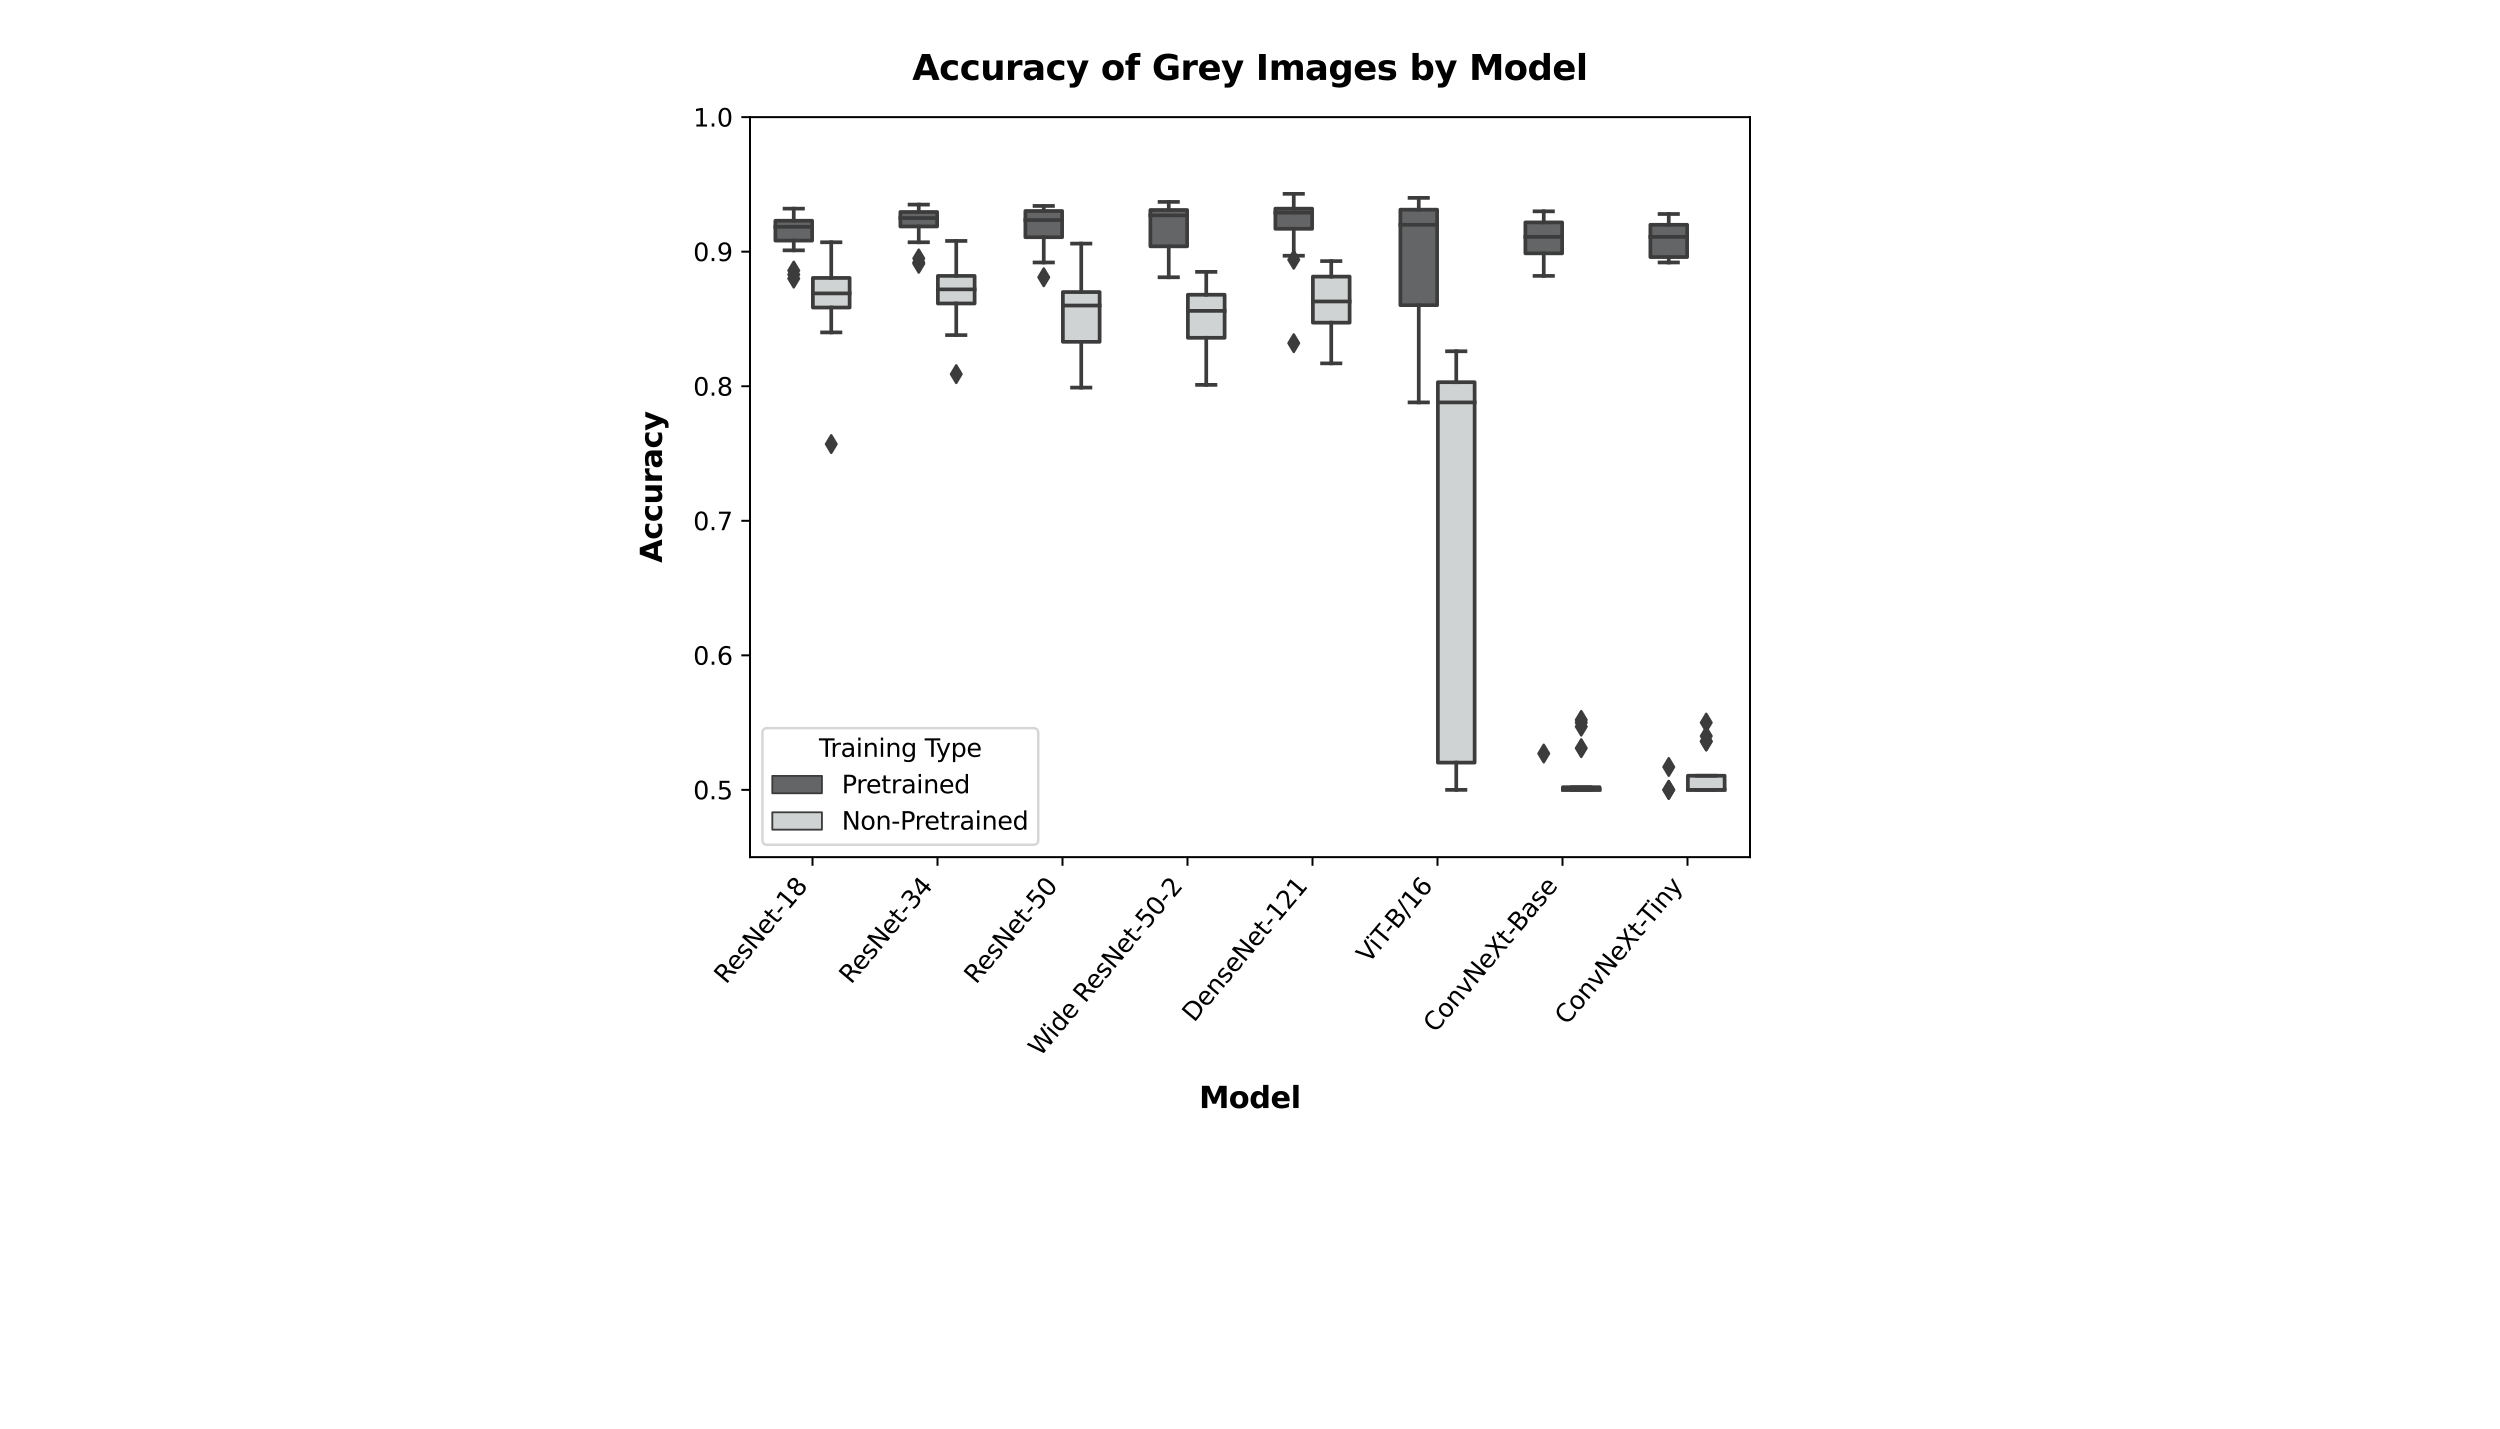 <?xml version="1.0" encoding="utf-8" standalone="no"?>
<!DOCTYPE svg PUBLIC "-//W3C//DTD SVG 1.1//EN"
  "http://www.w3.org/Graphics/SVG/1.1/DTD/svg11.dtd">
<svg xmlns:xlink="http://www.w3.org/1999/xlink" width="1008pt" height="576pt" viewBox="0 0 1008 576" xmlns="http://www.w3.org/2000/svg" version="1.1">
 <defs>
  <style type="text/css">*{stroke-linejoin: round; stroke-linecap: butt}</style>
 </defs>
 <g id="figure_1">
  <g id="patch_1">
   <path d="M 0 576 
L 1008 576 
L 1008 0 
L 0 0 
z
" style="fill: #ffffff"/>
  </g>
  <g id="axes_1">
   <g id="patch_2">
    <path d="M 302.4 345.6 
L 705.6 345.6 
L 705.6 47.232 
L 302.4 47.232 
z
" style="fill: #ffffff"/>
   </g>
   <g id="patch_3">
    <path d="M 312.631 97.005 
L 327.449 97.005 
L 327.449 89.004 
L 312.631 89.004 
L 312.631 97.005 
z
" clip-path="url(#p7b6e460c0f)" style="fill: #636566; stroke: #3c3c3c; stroke-width: 1.5; stroke-linejoin: miter"/>
   </g>
   <g id="patch_4">
    <path d="M 327.751 123.994 
L 342.569 123.994 
L 342.569 112.059 
L 327.751 112.059 
L 327.751 123.994 
z
" clip-path="url(#p7b6e460c0f)" style="fill: #d0d3d3; stroke: #3c3c3c; stroke-width: 1.5; stroke-linejoin: miter"/>
   </g>
   <g id="patch_5">
    <path d="M 363.031 91.309 
L 377.849 91.309 
L 377.849 85.477 
L 363.031 85.477 
L 363.031 91.309 
z
" clip-path="url(#p7b6e460c0f)" style="fill: #636566; stroke: #3c3c3c; stroke-width: 1.5; stroke-linejoin: miter"/>
   </g>
   <g id="patch_6">
    <path d="M 378.151 122.366 
L 392.969 122.366 
L 392.969 111.245 
L 378.151 111.245 
L 378.151 122.366 
z
" clip-path="url(#p7b6e460c0f)" style="fill: #d0d3d3; stroke: #3c3c3c; stroke-width: 1.5; stroke-linejoin: miter"/>
   </g>
   <g id="patch_7">
    <path d="M 413.431 95.649 
L 428.249 95.649 
L 428.249 85.07 
L 413.431 85.07 
L 413.431 95.649 
z
" clip-path="url(#p7b6e460c0f)" style="fill: #636566; stroke: #3c3c3c; stroke-width: 1.5; stroke-linejoin: miter"/>
   </g>
   <g id="patch_8">
    <path d="M 428.551 137.827 
L 443.369 137.827 
L 443.369 117.755 
L 428.551 117.755 
L 428.551 137.827 
z
" clip-path="url(#p7b6e460c0f)" style="fill: #d0d3d3; stroke: #3c3c3c; stroke-width: 1.5; stroke-linejoin: miter"/>
   </g>
   <g id="patch_9">
    <path d="M 463.831 99.311 
L 478.649 99.311 
L 478.649 84.664 
L 463.831 84.664 
L 463.831 99.311 
z
" clip-path="url(#p7b6e460c0f)" style="fill: #636566; stroke: #3c3c3c; stroke-width: 1.5; stroke-linejoin: miter"/>
   </g>
   <g id="patch_10">
    <path d="M 478.951 136.2 
L 493.769 136.2 
L 493.769 118.84 
L 478.951 118.84 
L 478.951 136.2 
z
" clip-path="url(#p7b6e460c0f)" style="fill: #d0d3d3; stroke: #3c3c3c; stroke-width: 1.5; stroke-linejoin: miter"/>
   </g>
   <g id="patch_11">
    <path d="M 514.231 92.258 
L 529.049 92.258 
L 529.049 84.121 
L 514.231 84.121 
L 514.231 92.258 
z
" clip-path="url(#p7b6e460c0f)" style="fill: #636566; stroke: #3c3c3c; stroke-width: 1.5; stroke-linejoin: miter"/>
   </g>
   <g id="patch_12">
    <path d="M 529.351 130.097 
L 544.169 130.097 
L 544.169 111.517 
L 529.351 111.517 
L 529.351 130.097 
z
" clip-path="url(#p7b6e460c0f)" style="fill: #d0d3d3; stroke: #3c3c3c; stroke-width: 1.5; stroke-linejoin: miter"/>
   </g>
   <g id="patch_13">
    <path d="M 564.631 123.045 
L 579.449 123.045 
L 579.449 84.528 
L 564.631 84.528 
L 564.631 123.045 
z
" clip-path="url(#p7b6e460c0f)" style="fill: #636566; stroke: #3c3c3c; stroke-width: 1.5; stroke-linejoin: miter"/>
   </g>
   <g id="patch_14">
    <path d="M 579.751 307.49 
L 594.569 307.49 
L 594.569 154.102 
L 579.751 154.102 
L 579.751 307.49 
z
" clip-path="url(#p7b6e460c0f)" style="fill: #d0d3d3; stroke: #3c3c3c; stroke-width: 1.5; stroke-linejoin: miter"/>
   </g>
   <g id="patch_15">
    <path d="M 615.031 102.159 
L 629.849 102.159 
L 629.849 89.682 
L 615.031 89.682 
L 615.031 102.159 
z
" clip-path="url(#p7b6e460c0f)" style="fill: #636566; stroke: #3c3c3c; stroke-width: 1.5; stroke-linejoin: miter"/>
   </g>
   <g id="patch_16">
    <path d="M 630.151 318.476 
L 644.969 318.476 
L 644.969 317.391 
L 630.151 317.391 
L 630.151 318.476 
z
" clip-path="url(#p7b6e460c0f)" style="fill: #d0d3d3; stroke: #3c3c3c; stroke-width: 1.5; stroke-linejoin: miter"/>
   </g>
   <g id="patch_17">
    <path d="M 665.431 103.651 
L 680.249 103.651 
L 680.249 90.631 
L 665.431 90.631 
L 665.431 103.651 
z
" clip-path="url(#p7b6e460c0f)" style="fill: #636566; stroke: #3c3c3c; stroke-width: 1.5; stroke-linejoin: miter"/>
   </g>
   <g id="patch_18">
    <path d="M 680.551 318.476 
L 695.369 318.476 
L 695.369 312.78 
L 680.551 312.78 
L 680.551 318.476 
z
" clip-path="url(#p7b6e460c0f)" style="fill: #d0d3d3; stroke: #3c3c3c; stroke-width: 1.5; stroke-linejoin: miter"/>
   </g>
   <g id="patch_19">
    <path d="M 327.6 589.719 
L 327.6 589.719 
L 327.6 589.719 
L 327.6 589.719 
z
" clip-path="url(#p7b6e460c0f)" style="fill: #636566; stroke: #3c3c3c; stroke-width: 0.75; stroke-linejoin: miter"/>
   </g>
   <g id="patch_20">
    <path d="M 327.6 589.719 
L 327.6 589.719 
L 327.6 589.719 
L 327.6 589.719 
z
" clip-path="url(#p7b6e460c0f)" style="fill: #d0d3d3; stroke: #3c3c3c; stroke-width: 0.75; stroke-linejoin: miter"/>
   </g>
   <g id="matplotlib.axis_1">
    <g id="xtick_1">
     <g id="line2d_1">
      <defs>
       <path id="m4f76be5188" d="M 0 0 
L 0 3.5 
" style="stroke: #000000; stroke-width: 0.8"/>
      </defs>
      <g>
       <use xlink:href="#m4f76be5188" x="327.6" y="345.6" style="stroke: #000000; stroke-width: 0.8"/>
      </g>
     </g>
     <g id="text_1">
      <!-- ResNet-18 -->
      <g transform="translate(292.744 397.126)rotate(-50)scale(0.1 -0.1)">
       <defs>
        <path id="DejaVuSans-52" d="M 2841 2188 
Q 3044 2119 3236 1894 
Q 3428 1669 3622 1275 
L 4263 0 
L 3584 0 
L 2988 1197 
Q 2756 1666 2539 1819 
Q 2322 1972 1947 1972 
L 1259 1972 
L 1259 0 
L 628 0 
L 628 4666 
L 2053 4666 
Q 2853 4666 3247 4331 
Q 3641 3997 3641 3322 
Q 3641 2881 3436 2590 
Q 3231 2300 2841 2188 
z
M 1259 4147 
L 1259 2491 
L 2053 2491 
Q 2509 2491 2742 2702 
Q 2975 2913 2975 3322 
Q 2975 3731 2742 3939 
Q 2509 4147 2053 4147 
L 1259 4147 
z
" transform="scale(0.016)"/>
        <path id="DejaVuSans-65" d="M 3597 1894 
L 3597 1613 
L 953 1613 
Q 991 1019 1311 708 
Q 1631 397 2203 397 
Q 2534 397 2845 478 
Q 3156 559 3463 722 
L 3463 178 
Q 3153 47 2828 -22 
Q 2503 -91 2169 -91 
Q 1331 -91 842 396 
Q 353 884 353 1716 
Q 353 2575 817 3079 
Q 1281 3584 2069 3584 
Q 2775 3584 3186 3129 
Q 3597 2675 3597 1894 
z
M 3022 2063 
Q 3016 2534 2758 2815 
Q 2500 3097 2075 3097 
Q 1594 3097 1305 2825 
Q 1016 2553 972 2059 
L 3022 2063 
z
" transform="scale(0.016)"/>
        <path id="DejaVuSans-73" d="M 2834 3397 
L 2834 2853 
Q 2591 2978 2328 3040 
Q 2066 3103 1784 3103 
Q 1356 3103 1142 2972 
Q 928 2841 928 2578 
Q 928 2378 1081 2264 
Q 1234 2150 1697 2047 
L 1894 2003 
Q 2506 1872 2764 1633 
Q 3022 1394 3022 966 
Q 3022 478 2636 193 
Q 2250 -91 1575 -91 
Q 1294 -91 989 -36 
Q 684 19 347 128 
L 347 722 
Q 666 556 975 473 
Q 1284 391 1588 391 
Q 1994 391 2212 530 
Q 2431 669 2431 922 
Q 2431 1156 2273 1281 
Q 2116 1406 1581 1522 
L 1381 1569 
Q 847 1681 609 1914 
Q 372 2147 372 2553 
Q 372 3047 722 3315 
Q 1072 3584 1716 3584 
Q 2034 3584 2315 3537 
Q 2597 3491 2834 3397 
z
" transform="scale(0.016)"/>
        <path id="DejaVuSans-4e" d="M 628 4666 
L 1478 4666 
L 3547 763 
L 3547 4666 
L 4159 4666 
L 4159 0 
L 3309 0 
L 1241 3903 
L 1241 0 
L 628 0 
L 628 4666 
z
" transform="scale(0.016)"/>
        <path id="DejaVuSans-74" d="M 1172 4494 
L 1172 3500 
L 2356 3500 
L 2356 3053 
L 1172 3053 
L 1172 1153 
Q 1172 725 1289 603 
Q 1406 481 1766 481 
L 2356 481 
L 2356 0 
L 1766 0 
Q 1100 0 847 248 
Q 594 497 594 1153 
L 594 3053 
L 172 3053 
L 172 3500 
L 594 3500 
L 594 4494 
L 1172 4494 
z
" transform="scale(0.016)"/>
        <path id="DejaVuSans-2d" d="M 313 2009 
L 1997 2009 
L 1997 1497 
L 313 1497 
L 313 2009 
z
" transform="scale(0.016)"/>
        <path id="DejaVuSans-31" d="M 794 531 
L 1825 531 
L 1825 4091 
L 703 3866 
L 703 4441 
L 1819 4666 
L 2450 4666 
L 2450 531 
L 3481 531 
L 3481 0 
L 794 0 
L 794 531 
z
" transform="scale(0.016)"/>
        <path id="DejaVuSans-38" d="M 2034 2216 
Q 1584 2216 1326 1975 
Q 1069 1734 1069 1313 
Q 1069 891 1326 650 
Q 1584 409 2034 409 
Q 2484 409 2743 651 
Q 3003 894 3003 1313 
Q 3003 1734 2745 1975 
Q 2488 2216 2034 2216 
z
M 1403 2484 
Q 997 2584 770 2862 
Q 544 3141 544 3541 
Q 544 4100 942 4425 
Q 1341 4750 2034 4750 
Q 2731 4750 3128 4425 
Q 3525 4100 3525 3541 
Q 3525 3141 3298 2862 
Q 3072 2584 2669 2484 
Q 3125 2378 3379 2068 
Q 3634 1759 3634 1313 
Q 3634 634 3220 271 
Q 2806 -91 2034 -91 
Q 1263 -91 848 271 
Q 434 634 434 1313 
Q 434 1759 690 2068 
Q 947 2378 1403 2484 
z
M 1172 3481 
Q 1172 3119 1398 2916 
Q 1625 2713 2034 2713 
Q 2441 2713 2670 2916 
Q 2900 3119 2900 3481 
Q 2900 3844 2670 4047 
Q 2441 4250 2034 4250 
Q 1625 4250 1398 4047 
Q 1172 3844 1172 3481 
z
" transform="scale(0.016)"/>
       </defs>
       <use xlink:href="#DejaVuSans-52"/>
       <use xlink:href="#DejaVuSans-65" x="64.982"/>
       <use xlink:href="#DejaVuSans-73" x="126.506"/>
       <use xlink:href="#DejaVuSans-4e" x="178.605"/>
       <use xlink:href="#DejaVuSans-65" x="253.41"/>
       <use xlink:href="#DejaVuSans-74" x="314.934"/>
       <use xlink:href="#DejaVuSans-2d" x="354.143"/>
       <use xlink:href="#DejaVuSans-31" x="390.227"/>
       <use xlink:href="#DejaVuSans-38" x="453.85"/>
      </g>
     </g>
    </g>
    <g id="xtick_2">
     <g id="line2d_2">
      <g>
       <use xlink:href="#m4f76be5188" x="378" y="345.6" style="stroke: #000000; stroke-width: 0.8"/>
      </g>
     </g>
     <g id="text_2">
      <!-- ResNet-34 -->
      <g transform="translate(343.144 397.126)rotate(-50)scale(0.1 -0.1)">
       <defs>
        <path id="DejaVuSans-33" d="M 2597 2516 
Q 3050 2419 3304 2112 
Q 3559 1806 3559 1356 
Q 3559 666 3084 287 
Q 2609 -91 1734 -91 
Q 1441 -91 1130 -33 
Q 819 25 488 141 
L 488 750 
Q 750 597 1062 519 
Q 1375 441 1716 441 
Q 2309 441 2620 675 
Q 2931 909 2931 1356 
Q 2931 1769 2642 2001 
Q 2353 2234 1838 2234 
L 1294 2234 
L 1294 2753 
L 1863 2753 
Q 2328 2753 2575 2939 
Q 2822 3125 2822 3475 
Q 2822 3834 2567 4026 
Q 2313 4219 1838 4219 
Q 1578 4219 1281 4162 
Q 984 4106 628 3988 
L 628 4550 
Q 988 4650 1302 4700 
Q 1616 4750 1894 4750 
Q 2613 4750 3031 4423 
Q 3450 4097 3450 3541 
Q 3450 3153 3228 2886 
Q 3006 2619 2597 2516 
z
" transform="scale(0.016)"/>
        <path id="DejaVuSans-34" d="M 2419 4116 
L 825 1625 
L 2419 1625 
L 2419 4116 
z
M 2253 4666 
L 3047 4666 
L 3047 1625 
L 3713 1625 
L 3713 1100 
L 3047 1100 
L 3047 0 
L 2419 0 
L 2419 1100 
L 313 1100 
L 313 1709 
L 2253 4666 
z
" transform="scale(0.016)"/>
       </defs>
       <use xlink:href="#DejaVuSans-52"/>
       <use xlink:href="#DejaVuSans-65" x="64.982"/>
       <use xlink:href="#DejaVuSans-73" x="126.506"/>
       <use xlink:href="#DejaVuSans-4e" x="178.605"/>
       <use xlink:href="#DejaVuSans-65" x="253.41"/>
       <use xlink:href="#DejaVuSans-74" x="314.934"/>
       <use xlink:href="#DejaVuSans-2d" x="354.143"/>
       <use xlink:href="#DejaVuSans-33" x="390.227"/>
       <use xlink:href="#DejaVuSans-34" x="453.85"/>
      </g>
     </g>
    </g>
    <g id="xtick_3">
     <g id="line2d_3">
      <g>
       <use xlink:href="#m4f76be5188" x="428.4" y="345.6" style="stroke: #000000; stroke-width: 0.8"/>
      </g>
     </g>
     <g id="text_3">
      <!-- ResNet-50 -->
      <g transform="translate(393.544 397.126)rotate(-50)scale(0.1 -0.1)">
       <defs>
        <path id="DejaVuSans-35" d="M 691 4666 
L 3169 4666 
L 3169 4134 
L 1269 4134 
L 1269 2991 
Q 1406 3038 1543 3061 
Q 1681 3084 1819 3084 
Q 2600 3084 3056 2656 
Q 3513 2228 3513 1497 
Q 3513 744 3044 326 
Q 2575 -91 1722 -91 
Q 1428 -91 1123 -41 
Q 819 9 494 109 
L 494 744 
Q 775 591 1075 516 
Q 1375 441 1709 441 
Q 2250 441 2565 725 
Q 2881 1009 2881 1497 
Q 2881 1984 2565 2268 
Q 2250 2553 1709 2553 
Q 1456 2553 1204 2497 
Q 953 2441 691 2322 
L 691 4666 
z
" transform="scale(0.016)"/>
        <path id="DejaVuSans-30" d="M 2034 4250 
Q 1547 4250 1301 3770 
Q 1056 3291 1056 2328 
Q 1056 1369 1301 889 
Q 1547 409 2034 409 
Q 2525 409 2770 889 
Q 3016 1369 3016 2328 
Q 3016 3291 2770 3770 
Q 2525 4250 2034 4250 
z
M 2034 4750 
Q 2819 4750 3233 4129 
Q 3647 3509 3647 2328 
Q 3647 1150 3233 529 
Q 2819 -91 2034 -91 
Q 1250 -91 836 529 
Q 422 1150 422 2328 
Q 422 3509 836 4129 
Q 1250 4750 2034 4750 
z
" transform="scale(0.016)"/>
       </defs>
       <use xlink:href="#DejaVuSans-52"/>
       <use xlink:href="#DejaVuSans-65" x="64.982"/>
       <use xlink:href="#DejaVuSans-73" x="126.506"/>
       <use xlink:href="#DejaVuSans-4e" x="178.605"/>
       <use xlink:href="#DejaVuSans-65" x="253.41"/>
       <use xlink:href="#DejaVuSans-74" x="314.934"/>
       <use xlink:href="#DejaVuSans-2d" x="354.143"/>
       <use xlink:href="#DejaVuSans-35" x="390.227"/>
       <use xlink:href="#DejaVuSans-30" x="453.85"/>
      </g>
     </g>
    </g>
    <g id="xtick_4">
     <g id="line2d_4">
      <g>
       <use xlink:href="#m4f76be5188" x="478.8" y="345.6" style="stroke: #000000; stroke-width: 0.8"/>
      </g>
     </g>
     <g id="text_4">
      <!-- Wide ResNet-50-2 -->
      <g transform="translate(419.459 426.305)rotate(-50)scale(0.1 -0.1)">
       <defs>
        <path id="DejaVuSans-57" d="M 213 4666 
L 850 4666 
L 1831 722 
L 2809 4666 
L 3519 4666 
L 4500 722 
L 5478 4666 
L 6119 4666 
L 4947 0 
L 4153 0 
L 3169 4050 
L 2175 0 
L 1381 0 
L 213 4666 
z
" transform="scale(0.016)"/>
        <path id="DejaVuSans-69" d="M 603 3500 
L 1178 3500 
L 1178 0 
L 603 0 
L 603 3500 
z
M 603 4863 
L 1178 4863 
L 1178 4134 
L 603 4134 
L 603 4863 
z
" transform="scale(0.016)"/>
        <path id="DejaVuSans-64" d="M 2906 2969 
L 2906 4863 
L 3481 4863 
L 3481 0 
L 2906 0 
L 2906 525 
Q 2725 213 2448 61 
Q 2172 -91 1784 -91 
Q 1150 -91 751 415 
Q 353 922 353 1747 
Q 353 2572 751 3078 
Q 1150 3584 1784 3584 
Q 2172 3584 2448 3432 
Q 2725 3281 2906 2969 
z
M 947 1747 
Q 947 1113 1208 752 
Q 1469 391 1925 391 
Q 2381 391 2643 752 
Q 2906 1113 2906 1747 
Q 2906 2381 2643 2742 
Q 2381 3103 1925 3103 
Q 1469 3103 1208 2742 
Q 947 2381 947 1747 
z
" transform="scale(0.016)"/>
        <path id="DejaVuSans-20" transform="scale(0.016)"/>
        <path id="DejaVuSans-32" d="M 1228 531 
L 3431 531 
L 3431 0 
L 469 0 
L 469 531 
Q 828 903 1448 1529 
Q 2069 2156 2228 2338 
Q 2531 2678 2651 2914 
Q 2772 3150 2772 3378 
Q 2772 3750 2511 3984 
Q 2250 4219 1831 4219 
Q 1534 4219 1204 4116 
Q 875 4013 500 3803 
L 500 4441 
Q 881 4594 1212 4672 
Q 1544 4750 1819 4750 
Q 2544 4750 2975 4387 
Q 3406 4025 3406 3419 
Q 3406 3131 3298 2873 
Q 3191 2616 2906 2266 
Q 2828 2175 2409 1742 
Q 1991 1309 1228 531 
z
" transform="scale(0.016)"/>
       </defs>
       <use xlink:href="#DejaVuSans-57"/>
       <use xlink:href="#DejaVuSans-69" x="96.627"/>
       <use xlink:href="#DejaVuSans-64" x="124.41"/>
       <use xlink:href="#DejaVuSans-65" x="187.887"/>
       <use xlink:href="#DejaVuSans-20" x="249.41"/>
       <use xlink:href="#DejaVuSans-52" x="281.197"/>
       <use xlink:href="#DejaVuSans-65" x="346.18"/>
       <use xlink:href="#DejaVuSans-73" x="407.703"/>
       <use xlink:href="#DejaVuSans-4e" x="459.803"/>
       <use xlink:href="#DejaVuSans-65" x="534.607"/>
       <use xlink:href="#DejaVuSans-74" x="596.131"/>
       <use xlink:href="#DejaVuSans-2d" x="635.34"/>
       <use xlink:href="#DejaVuSans-35" x="671.424"/>
       <use xlink:href="#DejaVuSans-30" x="735.047"/>
       <use xlink:href="#DejaVuSans-2d" x="798.67"/>
       <use xlink:href="#DejaVuSans-32" x="834.754"/>
      </g>
     </g>
    </g>
    <g id="xtick_5">
     <g id="line2d_5">
      <g>
       <use xlink:href="#m4f76be5188" x="529.2" y="345.6" style="stroke: #000000; stroke-width: 0.8"/>
      </g>
     </g>
     <g id="text_5">
      <!-- DenseNet-121 -->
      <g transform="translate(481.453 412.489)rotate(-50)scale(0.1 -0.1)">
       <defs>
        <path id="DejaVuSans-44" d="M 1259 4147 
L 1259 519 
L 2022 519 
Q 2988 519 3436 956 
Q 3884 1394 3884 2338 
Q 3884 3275 3436 3711 
Q 2988 4147 2022 4147 
L 1259 4147 
z
M 628 4666 
L 1925 4666 
Q 3281 4666 3915 4102 
Q 4550 3538 4550 2338 
Q 4550 1131 3912 565 
Q 3275 0 1925 0 
L 628 0 
L 628 4666 
z
" transform="scale(0.016)"/>
        <path id="DejaVuSans-6e" d="M 3513 2113 
L 3513 0 
L 2938 0 
L 2938 2094 
Q 2938 2591 2744 2837 
Q 2550 3084 2163 3084 
Q 1697 3084 1428 2787 
Q 1159 2491 1159 1978 
L 1159 0 
L 581 0 
L 581 3500 
L 1159 3500 
L 1159 2956 
Q 1366 3272 1645 3428 
Q 1925 3584 2291 3584 
Q 2894 3584 3203 3211 
Q 3513 2838 3513 2113 
z
" transform="scale(0.016)"/>
       </defs>
       <use xlink:href="#DejaVuSans-44"/>
       <use xlink:href="#DejaVuSans-65" x="77.002"/>
       <use xlink:href="#DejaVuSans-6e" x="138.525"/>
       <use xlink:href="#DejaVuSans-73" x="201.904"/>
       <use xlink:href="#DejaVuSans-65" x="254.004"/>
       <use xlink:href="#DejaVuSans-4e" x="315.527"/>
       <use xlink:href="#DejaVuSans-65" x="390.332"/>
       <use xlink:href="#DejaVuSans-74" x="451.855"/>
       <use xlink:href="#DejaVuSans-2d" x="491.064"/>
       <use xlink:href="#DejaVuSans-31" x="527.148"/>
       <use xlink:href="#DejaVuSans-32" x="590.771"/>
       <use xlink:href="#DejaVuSans-31" x="654.395"/>
      </g>
     </g>
    </g>
    <g id="xtick_6">
     <g id="line2d_6">
      <g>
       <use xlink:href="#m4f76be5188" x="579.6" y="345.6" style="stroke: #000000; stroke-width: 0.8"/>
      </g>
     </g>
     <g id="text_6">
      <!-- ViT-B/16 -->
      <g transform="translate(551.788 388.73)rotate(-50)scale(0.1 -0.1)">
       <defs>
        <path id="DejaVuSans-56" d="M 1831 0 
L 50 4666 
L 709 4666 
L 2188 738 
L 3669 4666 
L 4325 4666 
L 2547 0 
L 1831 0 
z
" transform="scale(0.016)"/>
        <path id="DejaVuSans-54" d="M -19 4666 
L 3928 4666 
L 3928 4134 
L 2272 4134 
L 2272 0 
L 1638 0 
L 1638 4134 
L -19 4134 
L -19 4666 
z
" transform="scale(0.016)"/>
        <path id="DejaVuSans-42" d="M 1259 2228 
L 1259 519 
L 2272 519 
Q 2781 519 3026 730 
Q 3272 941 3272 1375 
Q 3272 1813 3026 2020 
Q 2781 2228 2272 2228 
L 1259 2228 
z
M 1259 4147 
L 1259 2741 
L 2194 2741 
Q 2656 2741 2882 2914 
Q 3109 3088 3109 3444 
Q 3109 3797 2882 3972 
Q 2656 4147 2194 4147 
L 1259 4147 
z
M 628 4666 
L 2241 4666 
Q 2963 4666 3353 4366 
Q 3744 4066 3744 3513 
Q 3744 3084 3544 2831 
Q 3344 2578 2956 2516 
Q 3422 2416 3680 2098 
Q 3938 1781 3938 1306 
Q 3938 681 3513 340 
Q 3088 0 2303 0 
L 628 0 
L 628 4666 
z
" transform="scale(0.016)"/>
        <path id="DejaVuSans-2f" d="M 1625 4666 
L 2156 4666 
L 531 -594 
L 0 -594 
L 1625 4666 
z
" transform="scale(0.016)"/>
        <path id="DejaVuSans-36" d="M 2113 2584 
Q 1688 2584 1439 2293 
Q 1191 2003 1191 1497 
Q 1191 994 1439 701 
Q 1688 409 2113 409 
Q 2538 409 2786 701 
Q 3034 994 3034 1497 
Q 3034 2003 2786 2293 
Q 2538 2584 2113 2584 
z
M 3366 4563 
L 3366 3988 
Q 3128 4100 2886 4159 
Q 2644 4219 2406 4219 
Q 1781 4219 1451 3797 
Q 1122 3375 1075 2522 
Q 1259 2794 1537 2939 
Q 1816 3084 2150 3084 
Q 2853 3084 3261 2657 
Q 3669 2231 3669 1497 
Q 3669 778 3244 343 
Q 2819 -91 2113 -91 
Q 1303 -91 875 529 
Q 447 1150 447 2328 
Q 447 3434 972 4092 
Q 1497 4750 2381 4750 
Q 2619 4750 2861 4703 
Q 3103 4656 3366 4563 
z
" transform="scale(0.016)"/>
       </defs>
       <use xlink:href="#DejaVuSans-56"/>
       <use xlink:href="#DejaVuSans-69" x="66.158"/>
       <use xlink:href="#DejaVuSans-54" x="93.941"/>
       <use xlink:href="#DejaVuSans-2d" x="145.9"/>
       <use xlink:href="#DejaVuSans-42" x="178.359"/>
       <use xlink:href="#DejaVuSans-2f" x="246.963"/>
       <use xlink:href="#DejaVuSans-31" x="280.654"/>
       <use xlink:href="#DejaVuSans-36" x="344.277"/>
      </g>
     </g>
    </g>
    <g id="xtick_7">
     <g id="line2d_7">
      <g>
       <use xlink:href="#m4f76be5188" x="630" y="345.6" style="stroke: #000000; stroke-width: 0.8"/>
      </g>
     </g>
     <g id="text_7">
      <!-- ConvNeXt-Base -->
      <g transform="translate(578.681 416.745)rotate(-50)scale(0.1 -0.1)">
       <defs>
        <path id="DejaVuSans-43" d="M 4122 4306 
L 4122 3641 
Q 3803 3938 3442 4084 
Q 3081 4231 2675 4231 
Q 1875 4231 1450 3742 
Q 1025 3253 1025 2328 
Q 1025 1406 1450 917 
Q 1875 428 2675 428 
Q 3081 428 3442 575 
Q 3803 722 4122 1019 
L 4122 359 
Q 3791 134 3420 21 
Q 3050 -91 2638 -91 
Q 1578 -91 968 557 
Q 359 1206 359 2328 
Q 359 3453 968 4101 
Q 1578 4750 2638 4750 
Q 3056 4750 3426 4639 
Q 3797 4528 4122 4306 
z
" transform="scale(0.016)"/>
        <path id="DejaVuSans-6f" d="M 1959 3097 
Q 1497 3097 1228 2736 
Q 959 2375 959 1747 
Q 959 1119 1226 758 
Q 1494 397 1959 397 
Q 2419 397 2687 759 
Q 2956 1122 2956 1747 
Q 2956 2369 2687 2733 
Q 2419 3097 1959 3097 
z
M 1959 3584 
Q 2709 3584 3137 3096 
Q 3566 2609 3566 1747 
Q 3566 888 3137 398 
Q 2709 -91 1959 -91 
Q 1206 -91 779 398 
Q 353 888 353 1747 
Q 353 2609 779 3096 
Q 1206 3584 1959 3584 
z
" transform="scale(0.016)"/>
        <path id="DejaVuSans-76" d="M 191 3500 
L 800 3500 
L 1894 563 
L 2988 3500 
L 3597 3500 
L 2284 0 
L 1503 0 
L 191 3500 
z
" transform="scale(0.016)"/>
        <path id="DejaVuSans-58" d="M 403 4666 
L 1081 4666 
L 2241 2931 
L 3406 4666 
L 4084 4666 
L 2584 2425 
L 4184 0 
L 3506 0 
L 2194 1984 
L 872 0 
L 191 0 
L 1856 2491 
L 403 4666 
z
" transform="scale(0.016)"/>
        <path id="DejaVuSans-61" d="M 2194 1759 
Q 1497 1759 1228 1600 
Q 959 1441 959 1056 
Q 959 750 1161 570 
Q 1363 391 1709 391 
Q 2188 391 2477 730 
Q 2766 1069 2766 1631 
L 2766 1759 
L 2194 1759 
z
M 3341 1997 
L 3341 0 
L 2766 0 
L 2766 531 
Q 2569 213 2275 61 
Q 1981 -91 1556 -91 
Q 1019 -91 701 211 
Q 384 513 384 1019 
Q 384 1609 779 1909 
Q 1175 2209 1959 2209 
L 2766 2209 
L 2766 2266 
Q 2766 2663 2505 2880 
Q 2244 3097 1772 3097 
Q 1472 3097 1187 3025 
Q 903 2953 641 2809 
L 641 3341 
Q 956 3463 1253 3523 
Q 1550 3584 1831 3584 
Q 2591 3584 2966 3190 
Q 3341 2797 3341 1997 
z
" transform="scale(0.016)"/>
       </defs>
       <use xlink:href="#DejaVuSans-43"/>
       <use xlink:href="#DejaVuSans-6f" x="69.824"/>
       <use xlink:href="#DejaVuSans-6e" x="131.006"/>
       <use xlink:href="#DejaVuSans-76" x="194.385"/>
       <use xlink:href="#DejaVuSans-4e" x="253.564"/>
       <use xlink:href="#DejaVuSans-65" x="328.369"/>
       <use xlink:href="#DejaVuSans-58" x="389.893"/>
       <use xlink:href="#DejaVuSans-74" x="458.398"/>
       <use xlink:href="#DejaVuSans-2d" x="497.607"/>
       <use xlink:href="#DejaVuSans-42" x="530.066"/>
       <use xlink:href="#DejaVuSans-61" x="598.67"/>
       <use xlink:href="#DejaVuSans-73" x="659.949"/>
       <use xlink:href="#DejaVuSans-65" x="712.049"/>
      </g>
     </g>
    </g>
    <g id="xtick_8">
     <g id="line2d_8">
      <g>
       <use xlink:href="#m4f76be5188" x="680.4" y="345.6" style="stroke: #000000; stroke-width: 0.8"/>
      </g>
     </g>
     <g id="text_8">
      <!-- ConvNeXt-Tiny -->
      <g transform="translate(631.699 413.626)rotate(-50)scale(0.1 -0.1)">
       <defs>
        <path id="DejaVuSans-79" d="M 2059 -325 
Q 1816 -950 1584 -1140 
Q 1353 -1331 966 -1331 
L 506 -1331 
L 506 -850 
L 844 -850 
Q 1081 -850 1212 -737 
Q 1344 -625 1503 -206 
L 1606 56 
L 191 3500 
L 800 3500 
L 1894 763 
L 2988 3500 
L 3597 3500 
L 2059 -325 
z
" transform="scale(0.016)"/>
       </defs>
       <use xlink:href="#DejaVuSans-43"/>
       <use xlink:href="#DejaVuSans-6f" x="69.824"/>
       <use xlink:href="#DejaVuSans-6e" x="131.006"/>
       <use xlink:href="#DejaVuSans-76" x="194.385"/>
       <use xlink:href="#DejaVuSans-4e" x="253.564"/>
       <use xlink:href="#DejaVuSans-65" x="328.369"/>
       <use xlink:href="#DejaVuSans-58" x="389.893"/>
       <use xlink:href="#DejaVuSans-74" x="458.398"/>
       <use xlink:href="#DejaVuSans-2d" x="497.607"/>
       <use xlink:href="#DejaVuSans-54" x="524.566"/>
       <use xlink:href="#DejaVuSans-69" x="582.525"/>
       <use xlink:href="#DejaVuSans-6e" x="610.309"/>
       <use xlink:href="#DejaVuSans-79" x="673.688"/>
      </g>
     </g>
    </g>
    <g id="text_9">
     <!-- Model -->
     <g transform="translate(483.486 446.76)scale(0.12 -0.12)">
      <defs>
       <path id="DejaVuSans-Bold-4d" d="M 588 4666 
L 2119 4666 
L 3181 2169 
L 4250 4666 
L 5778 4666 
L 5778 0 
L 4641 0 
L 4641 3413 
L 3566 897 
L 2803 897 
L 1728 3413 
L 1728 0 
L 588 0 
L 588 4666 
z
" transform="scale(0.016)"/>
       <path id="DejaVuSans-Bold-6f" d="M 2203 2784 
Q 1831 2784 1636 2517 
Q 1441 2250 1441 1747 
Q 1441 1244 1636 976 
Q 1831 709 2203 709 
Q 2569 709 2762 976 
Q 2956 1244 2956 1747 
Q 2956 2250 2762 2517 
Q 2569 2784 2203 2784 
z
M 2203 3584 
Q 3106 3584 3614 3096 
Q 4122 2609 4122 1747 
Q 4122 884 3614 396 
Q 3106 -91 2203 -91 
Q 1297 -91 786 396 
Q 275 884 275 1747 
Q 275 2609 786 3096 
Q 1297 3584 2203 3584 
z
" transform="scale(0.016)"/>
       <path id="DejaVuSans-Bold-64" d="M 2919 2988 
L 2919 4863 
L 4044 4863 
L 4044 0 
L 2919 0 
L 2919 506 
Q 2688 197 2409 53 
Q 2131 -91 1766 -91 
Q 1119 -91 703 423 
Q 288 938 288 1747 
Q 288 2556 703 3070 
Q 1119 3584 1766 3584 
Q 2128 3584 2408 3439 
Q 2688 3294 2919 2988 
z
M 2181 722 
Q 2541 722 2730 984 
Q 2919 1247 2919 1747 
Q 2919 2247 2730 2509 
Q 2541 2772 2181 2772 
Q 1825 2772 1636 2509 
Q 1447 2247 1447 1747 
Q 1447 1247 1636 984 
Q 1825 722 2181 722 
z
" transform="scale(0.016)"/>
       <path id="DejaVuSans-Bold-65" d="M 4031 1759 
L 4031 1441 
L 1416 1441 
Q 1456 1047 1700 850 
Q 1944 653 2381 653 
Q 2734 653 3104 758 
Q 3475 863 3866 1075 
L 3866 213 
Q 3469 63 3072 -14 
Q 2675 -91 2278 -91 
Q 1328 -91 801 392 
Q 275 875 275 1747 
Q 275 2603 792 3093 
Q 1309 3584 2216 3584 
Q 3041 3584 3536 3087 
Q 4031 2591 4031 1759 
z
M 2881 2131 
Q 2881 2450 2695 2645 
Q 2509 2841 2209 2841 
Q 1884 2841 1681 2658 
Q 1478 2475 1428 2131 
L 2881 2131 
z
" transform="scale(0.016)"/>
       <path id="DejaVuSans-Bold-6c" d="M 538 4863 
L 1656 4863 
L 1656 0 
L 538 0 
L 538 4863 
z
" transform="scale(0.016)"/>
      </defs>
      <use xlink:href="#DejaVuSans-Bold-4d"/>
      <use xlink:href="#DejaVuSans-Bold-6f" x="99.512"/>
      <use xlink:href="#DejaVuSans-Bold-64" x="168.213"/>
      <use xlink:href="#DejaVuSans-Bold-65" x="239.795"/>
      <use xlink:href="#DejaVuSans-Bold-6c" x="307.617"/>
     </g>
    </g>
   </g>
   <g id="matplotlib.axis_2">
    <g id="ytick_1">
     <g id="line2d_9">
      <defs>
       <path id="m37b74fa191" d="M 0 0 
L -3.5 0 
" style="stroke: #000000; stroke-width: 0.8"/>
      </defs>
      <g>
       <use xlink:href="#m37b74fa191" x="302.4" y="318.476" style="stroke: #000000; stroke-width: 0.8"/>
      </g>
     </g>
     <g id="text_10">
      <!-- 0.5 -->
      <g transform="translate(279.497 322.275)scale(0.1 -0.1)">
       <defs>
        <path id="DejaVuSans-2e" d="M 684 794 
L 1344 794 
L 1344 0 
L 684 0 
L 684 794 
z
" transform="scale(0.016)"/>
       </defs>
       <use xlink:href="#DejaVuSans-30"/>
       <use xlink:href="#DejaVuSans-2e" x="63.623"/>
       <use xlink:href="#DejaVuSans-35" x="95.41"/>
      </g>
     </g>
    </g>
    <g id="ytick_2">
     <g id="line2d_10">
      <g>
       <use xlink:href="#m37b74fa191" x="302.4" y="264.227" style="stroke: #000000; stroke-width: 0.8"/>
      </g>
     </g>
     <g id="text_11">
      <!-- 0.6 -->
      <g transform="translate(279.497 268.026)scale(0.1 -0.1)">
       <use xlink:href="#DejaVuSans-30"/>
       <use xlink:href="#DejaVuSans-2e" x="63.623"/>
       <use xlink:href="#DejaVuSans-36" x="95.41"/>
      </g>
     </g>
    </g>
    <g id="ytick_3">
     <g id="line2d_11">
      <g>
       <use xlink:href="#m37b74fa191" x="302.4" y="209.978" style="stroke: #000000; stroke-width: 0.8"/>
      </g>
     </g>
     <g id="text_12">
      <!-- 0.7 -->
      <g transform="translate(279.497 213.777)scale(0.1 -0.1)">
       <defs>
        <path id="DejaVuSans-37" d="M 525 4666 
L 3525 4666 
L 3525 4397 
L 1831 0 
L 1172 0 
L 2766 4134 
L 525 4134 
L 525 4666 
z
" transform="scale(0.016)"/>
       </defs>
       <use xlink:href="#DejaVuSans-30"/>
       <use xlink:href="#DejaVuSans-2e" x="63.623"/>
       <use xlink:href="#DejaVuSans-37" x="95.41"/>
      </g>
     </g>
    </g>
    <g id="ytick_4">
     <g id="line2d_12">
      <g>
       <use xlink:href="#m37b74fa191" x="302.4" y="155.729" style="stroke: #000000; stroke-width: 0.8"/>
      </g>
     </g>
     <g id="text_13">
      <!-- 0.8 -->
      <g transform="translate(279.497 159.529)scale(0.1 -0.1)">
       <use xlink:href="#DejaVuSans-30"/>
       <use xlink:href="#DejaVuSans-2e" x="63.623"/>
       <use xlink:href="#DejaVuSans-38" x="95.41"/>
      </g>
     </g>
    </g>
    <g id="ytick_5">
     <g id="line2d_13">
      <g>
       <use xlink:href="#m37b74fa191" x="302.4" y="101.481" style="stroke: #000000; stroke-width: 0.8"/>
      </g>
     </g>
     <g id="text_14">
      <!-- 0.9 -->
      <g transform="translate(279.497 105.28)scale(0.1 -0.1)">
       <defs>
        <path id="DejaVuSans-39" d="M 703 97 
L 703 672 
Q 941 559 1184 500 
Q 1428 441 1663 441 
Q 2288 441 2617 861 
Q 2947 1281 2994 2138 
Q 2813 1869 2534 1725 
Q 2256 1581 1919 1581 
Q 1219 1581 811 2004 
Q 403 2428 403 3163 
Q 403 3881 828 4315 
Q 1253 4750 1959 4750 
Q 2769 4750 3195 4129 
Q 3622 3509 3622 2328 
Q 3622 1225 3098 567 
Q 2575 -91 1691 -91 
Q 1453 -91 1209 -44 
Q 966 3 703 97 
z
M 1959 2075 
Q 2384 2075 2632 2365 
Q 2881 2656 2881 3163 
Q 2881 3666 2632 3958 
Q 2384 4250 1959 4250 
Q 1534 4250 1286 3958 
Q 1038 3666 1038 3163 
Q 1038 2656 1286 2365 
Q 1534 2075 1959 2075 
z
" transform="scale(0.016)"/>
       </defs>
       <use xlink:href="#DejaVuSans-30"/>
       <use xlink:href="#DejaVuSans-2e" x="63.623"/>
       <use xlink:href="#DejaVuSans-39" x="95.41"/>
      </g>
     </g>
    </g>
    <g id="ytick_6">
     <g id="line2d_14">
      <g>
       <use xlink:href="#m37b74fa191" x="302.4" y="47.232" style="stroke: #000000; stroke-width: 0.8"/>
      </g>
     </g>
     <g id="text_15">
      <!-- 1.0 -->
      <g transform="translate(279.497 51.031)scale(0.1 -0.1)">
       <use xlink:href="#DejaVuSans-31"/>
       <use xlink:href="#DejaVuSans-2e" x="63.623"/>
       <use xlink:href="#DejaVuSans-30" x="95.41"/>
      </g>
     </g>
    </g>
    <g id="text_16">
     <!-- Accuracy -->
     <g transform="translate(266.908 226.92)rotate(-90)scale(0.12 -0.12)">
      <defs>
       <path id="DejaVuSans-Bold-41" d="M 3419 850 
L 1538 850 
L 1241 0 
L 31 0 
L 1759 4666 
L 3194 4666 
L 4922 0 
L 3713 0 
L 3419 850 
z
M 1838 1716 
L 3116 1716 
L 2478 3572 
L 1838 1716 
z
" transform="scale(0.016)"/>
       <path id="DejaVuSans-Bold-63" d="M 3366 3391 
L 3366 2478 
Q 3138 2634 2908 2709 
Q 2678 2784 2431 2784 
Q 1963 2784 1702 2511 
Q 1441 2238 1441 1747 
Q 1441 1256 1702 982 
Q 1963 709 2431 709 
Q 2694 709 2930 787 
Q 3166 866 3366 1019 
L 3366 103 
Q 3103 6 2833 -42 
Q 2563 -91 2291 -91 
Q 1344 -91 809 395 
Q 275 881 275 1747 
Q 275 2613 809 3098 
Q 1344 3584 2291 3584 
Q 2566 3584 2833 3536 
Q 3100 3488 3366 3391 
z
" transform="scale(0.016)"/>
       <path id="DejaVuSans-Bold-75" d="M 500 1363 
L 500 3500 
L 1625 3500 
L 1625 3150 
Q 1625 2866 1622 2436 
Q 1619 2006 1619 1863 
Q 1619 1441 1641 1255 
Q 1663 1069 1716 984 
Q 1784 875 1895 815 
Q 2006 756 2150 756 
Q 2500 756 2700 1025 
Q 2900 1294 2900 1772 
L 2900 3500 
L 4019 3500 
L 4019 0 
L 2900 0 
L 2900 506 
Q 2647 200 2364 54 
Q 2081 -91 1741 -91 
Q 1134 -91 817 281 
Q 500 653 500 1363 
z
" transform="scale(0.016)"/>
       <path id="DejaVuSans-Bold-72" d="M 3138 2547 
Q 2991 2616 2845 2648 
Q 2700 2681 2553 2681 
Q 2122 2681 1889 2404 
Q 1656 2128 1656 1613 
L 1656 0 
L 538 0 
L 538 3500 
L 1656 3500 
L 1656 2925 
Q 1872 3269 2151 3426 
Q 2431 3584 2822 3584 
Q 2878 3584 2943 3579 
Q 3009 3575 3134 3559 
L 3138 2547 
z
" transform="scale(0.016)"/>
       <path id="DejaVuSans-Bold-61" d="M 2106 1575 
Q 1756 1575 1579 1456 
Q 1403 1338 1403 1106 
Q 1403 894 1545 773 
Q 1688 653 1941 653 
Q 2256 653 2472 879 
Q 2688 1106 2688 1447 
L 2688 1575 
L 2106 1575 
z
M 3816 1997 
L 3816 0 
L 2688 0 
L 2688 519 
Q 2463 200 2181 54 
Q 1900 -91 1497 -91 
Q 953 -91 614 226 
Q 275 544 275 1050 
Q 275 1666 698 1953 
Q 1122 2241 2028 2241 
L 2688 2241 
L 2688 2328 
Q 2688 2594 2478 2717 
Q 2269 2841 1825 2841 
Q 1466 2841 1156 2769 
Q 847 2697 581 2553 
L 581 3406 
Q 941 3494 1303 3539 
Q 1666 3584 2028 3584 
Q 2975 3584 3395 3211 
Q 3816 2838 3816 1997 
z
" transform="scale(0.016)"/>
       <path id="DejaVuSans-Bold-79" d="M 78 3500 
L 1197 3500 
L 2138 1125 
L 2938 3500 
L 4056 3500 
L 2584 -331 
Q 2363 -916 2067 -1148 
Q 1772 -1381 1288 -1381 
L 641 -1381 
L 641 -647 
L 991 -647 
Q 1275 -647 1404 -556 
Q 1534 -466 1606 -231 
L 1638 -134 
L 78 3500 
z
" transform="scale(0.016)"/>
      </defs>
      <use xlink:href="#DejaVuSans-Bold-41"/>
      <use xlink:href="#DejaVuSans-Bold-63" x="77.393"/>
      <use xlink:href="#DejaVuSans-Bold-63" x="136.67"/>
      <use xlink:href="#DejaVuSans-Bold-75" x="195.947"/>
      <use xlink:href="#DejaVuSans-Bold-72" x="267.139"/>
      <use xlink:href="#DejaVuSans-Bold-61" x="316.455"/>
      <use xlink:href="#DejaVuSans-Bold-63" x="383.936"/>
      <use xlink:href="#DejaVuSans-Bold-79" x="443.213"/>
     </g>
    </g>
   </g>
   <g id="line2d_15">
    <path d="M 320.04 97.005 
L 320.04 100.938 
" clip-path="url(#p7b6e460c0f)" style="fill: none; stroke: #3c3c3c; stroke-width: 1.5; stroke-linecap: square"/>
   </g>
   <g id="line2d_16">
    <path d="M 320.04 89.004 
L 320.04 84.121 
" clip-path="url(#p7b6e460c0f)" style="fill: none; stroke: #3c3c3c; stroke-width: 1.5; stroke-linecap: square"/>
   </g>
   <g id="line2d_17">
    <path d="M 316.336 100.938 
L 323.744 100.938 
" clip-path="url(#p7b6e460c0f)" style="fill: none; stroke: #3c3c3c; stroke-width: 1.5; stroke-linecap: square"/>
   </g>
   <g id="line2d_18">
    <path d="M 316.336 84.121 
L 323.744 84.121 
" clip-path="url(#p7b6e460c0f)" style="fill: none; stroke: #3c3c3c; stroke-width: 1.5; stroke-linecap: square"/>
   </g>
   <g id="line2d_19">
    <defs>
     <path id="m09b83eaa73" d="M 0 3.536 
L 2.121 0 
L 0 -3.536 
L -2.121 0 
z
" style="stroke: #3c3c3c; stroke-linejoin: miter"/>
    </defs>
    <g clip-path="url(#p7b6e460c0f)">
     <use xlink:href="#m09b83eaa73" x="320.04" y="112.33" style="fill: #3c3c3c; stroke: #3c3c3c; stroke-linejoin: miter"/>
     <use xlink:href="#m09b83eaa73" x="320.04" y="110.703" style="fill: #3c3c3c; stroke: #3c3c3c; stroke-linejoin: miter"/>
     <use xlink:href="#m09b83eaa73" x="320.04" y="109.076" style="fill: #3c3c3c; stroke: #3c3c3c; stroke-linejoin: miter"/>
    </g>
   </g>
   <g id="line2d_20">
    <path d="M 335.16 123.994 
L 335.16 134.03 
" clip-path="url(#p7b6e460c0f)" style="fill: none; stroke: #3c3c3c; stroke-width: 1.5; stroke-linecap: square"/>
   </g>
   <g id="line2d_21">
    <path d="M 335.16 112.059 
L 335.16 97.683 
" clip-path="url(#p7b6e460c0f)" style="fill: none; stroke: #3c3c3c; stroke-width: 1.5; stroke-linecap: square"/>
   </g>
   <g id="line2d_22">
    <path d="M 331.456 134.03 
L 338.864 134.03 
" clip-path="url(#p7b6e460c0f)" style="fill: none; stroke: #3c3c3c; stroke-width: 1.5; stroke-linecap: square"/>
   </g>
   <g id="line2d_23">
    <path d="M 331.456 97.683 
L 338.864 97.683 
" clip-path="url(#p7b6e460c0f)" style="fill: none; stroke: #3c3c3c; stroke-width: 1.5; stroke-linecap: square"/>
   </g>
   <g id="line2d_24">
    <g clip-path="url(#p7b6e460c0f)">
     <use xlink:href="#m09b83eaa73" x="335.16" y="179.056" style="fill: #3c3c3c; stroke: #3c3c3c; stroke-linejoin: miter"/>
    </g>
   </g>
   <g id="line2d_25">
    <path d="M 370.44 91.309 
L 370.44 97.683 
" clip-path="url(#p7b6e460c0f)" style="fill: none; stroke: #3c3c3c; stroke-width: 1.5; stroke-linecap: square"/>
   </g>
   <g id="line2d_26">
    <path d="M 370.44 85.477 
L 370.44 82.494 
" clip-path="url(#p7b6e460c0f)" style="fill: none; stroke: #3c3c3c; stroke-width: 1.5; stroke-linecap: square"/>
   </g>
   <g id="line2d_27">
    <path d="M 366.736 97.683 
L 374.144 97.683 
" clip-path="url(#p7b6e460c0f)" style="fill: none; stroke: #3c3c3c; stroke-width: 1.5; stroke-linecap: square"/>
   </g>
   <g id="line2d_28">
    <path d="M 366.736 82.494 
L 374.144 82.494 
" clip-path="url(#p7b6e460c0f)" style="fill: none; stroke: #3c3c3c; stroke-width: 1.5; stroke-linecap: square"/>
   </g>
   <g id="line2d_29">
    <g clip-path="url(#p7b6e460c0f)">
     <use xlink:href="#m09b83eaa73" x="370.44" y="104.193" style="fill: #3c3c3c; stroke: #3c3c3c; stroke-linejoin: miter"/>
     <use xlink:href="#m09b83eaa73" x="370.44" y="105.821" style="fill: #3c3c3c; stroke: #3c3c3c; stroke-linejoin: miter"/>
     <use xlink:href="#m09b83eaa73" x="370.44" y="106.363" style="fill: #3c3c3c; stroke: #3c3c3c; stroke-linejoin: miter"/>
    </g>
   </g>
   <g id="line2d_30">
    <path d="M 385.56 122.366 
L 385.56 135.115 
" clip-path="url(#p7b6e460c0f)" style="fill: none; stroke: #3c3c3c; stroke-width: 1.5; stroke-linecap: square"/>
   </g>
   <g id="line2d_31">
    <path d="M 385.56 111.245 
L 385.56 97.141 
" clip-path="url(#p7b6e460c0f)" style="fill: none; stroke: #3c3c3c; stroke-width: 1.5; stroke-linecap: square"/>
   </g>
   <g id="line2d_32">
    <path d="M 381.856 135.115 
L 389.264 135.115 
" clip-path="url(#p7b6e460c0f)" style="fill: none; stroke: #3c3c3c; stroke-width: 1.5; stroke-linecap: square"/>
   </g>
   <g id="line2d_33">
    <path d="M 381.856 97.141 
L 389.264 97.141 
" clip-path="url(#p7b6e460c0f)" style="fill: none; stroke: #3c3c3c; stroke-width: 1.5; stroke-linecap: square"/>
   </g>
   <g id="line2d_34">
    <g clip-path="url(#p7b6e460c0f)">
     <use xlink:href="#m09b83eaa73" x="385.56" y="150.847" style="fill: #3c3c3c; stroke: #3c3c3c; stroke-linejoin: miter"/>
    </g>
   </g>
   <g id="line2d_35">
    <path d="M 420.84 95.649 
L 420.84 105.821 
" clip-path="url(#p7b6e460c0f)" style="fill: none; stroke: #3c3c3c; stroke-width: 1.5; stroke-linecap: square"/>
   </g>
   <g id="line2d_36">
    <path d="M 420.84 85.07 
L 420.84 83.036 
" clip-path="url(#p7b6e460c0f)" style="fill: none; stroke: #3c3c3c; stroke-width: 1.5; stroke-linecap: square"/>
   </g>
   <g id="line2d_37">
    <path d="M 417.136 105.821 
L 424.544 105.821 
" clip-path="url(#p7b6e460c0f)" style="fill: none; stroke: #3c3c3c; stroke-width: 1.5; stroke-linecap: square"/>
   </g>
   <g id="line2d_38">
    <path d="M 417.136 83.036 
L 424.544 83.036 
" clip-path="url(#p7b6e460c0f)" style="fill: none; stroke: #3c3c3c; stroke-width: 1.5; stroke-linecap: square"/>
   </g>
   <g id="line2d_39">
    <g clip-path="url(#p7b6e460c0f)">
     <use xlink:href="#m09b83eaa73" x="420.84" y="111.788" style="fill: #3c3c3c; stroke: #3c3c3c; stroke-linejoin: miter"/>
    </g>
   </g>
   <g id="line2d_40">
    <path d="M 435.96 137.827 
L 435.96 156.272 
" clip-path="url(#p7b6e460c0f)" style="fill: none; stroke: #3c3c3c; stroke-width: 1.5; stroke-linecap: square"/>
   </g>
   <g id="line2d_41">
    <path d="M 435.96 117.755 
L 435.96 98.226 
" clip-path="url(#p7b6e460c0f)" style="fill: none; stroke: #3c3c3c; stroke-width: 1.5; stroke-linecap: square"/>
   </g>
   <g id="line2d_42">
    <path d="M 432.256 156.272 
L 439.664 156.272 
" clip-path="url(#p7b6e460c0f)" style="fill: none; stroke: #3c3c3c; stroke-width: 1.5; stroke-linecap: square"/>
   </g>
   <g id="line2d_43">
    <path d="M 432.256 98.226 
L 439.664 98.226 
" clip-path="url(#p7b6e460c0f)" style="fill: none; stroke: #3c3c3c; stroke-width: 1.5; stroke-linecap: square"/>
   </g>
   <g id="line2d_44"/>
   <g id="line2d_45">
    <path d="M 471.24 99.311 
L 471.24 111.788 
" clip-path="url(#p7b6e460c0f)" style="fill: none; stroke: #3c3c3c; stroke-width: 1.5; stroke-linecap: square"/>
   </g>
   <g id="line2d_46">
    <path d="M 471.24 84.664 
L 471.24 81.409 
" clip-path="url(#p7b6e460c0f)" style="fill: none; stroke: #3c3c3c; stroke-width: 1.5; stroke-linecap: square"/>
   </g>
   <g id="line2d_47">
    <path d="M 467.536 111.788 
L 474.944 111.788 
" clip-path="url(#p7b6e460c0f)" style="fill: none; stroke: #3c3c3c; stroke-width: 1.5; stroke-linecap: square"/>
   </g>
   <g id="line2d_48">
    <path d="M 467.536 81.409 
L 474.944 81.409 
" clip-path="url(#p7b6e460c0f)" style="fill: none; stroke: #3c3c3c; stroke-width: 1.5; stroke-linecap: square"/>
   </g>
   <g id="line2d_49"/>
   <g id="line2d_50">
    <path d="M 486.36 136.2 
L 486.36 155.187 
" clip-path="url(#p7b6e460c0f)" style="fill: none; stroke: #3c3c3c; stroke-width: 1.5; stroke-linecap: square"/>
   </g>
   <g id="line2d_51">
    <path d="M 486.36 118.84 
L 486.36 109.618 
" clip-path="url(#p7b6e460c0f)" style="fill: none; stroke: #3c3c3c; stroke-width: 1.5; stroke-linecap: square"/>
   </g>
   <g id="line2d_52">
    <path d="M 482.656 155.187 
L 490.064 155.187 
" clip-path="url(#p7b6e460c0f)" style="fill: none; stroke: #3c3c3c; stroke-width: 1.5; stroke-linecap: square"/>
   </g>
   <g id="line2d_53">
    <path d="M 482.656 109.618 
L 490.064 109.618 
" clip-path="url(#p7b6e460c0f)" style="fill: none; stroke: #3c3c3c; stroke-width: 1.5; stroke-linecap: square"/>
   </g>
   <g id="line2d_54"/>
   <g id="line2d_55">
    <path d="M 521.64 92.258 
L 521.64 103.108 
" clip-path="url(#p7b6e460c0f)" style="fill: none; stroke: #3c3c3c; stroke-width: 1.5; stroke-linecap: square"/>
   </g>
   <g id="line2d_56">
    <path d="M 521.64 84.121 
L 521.64 78.154 
" clip-path="url(#p7b6e460c0f)" style="fill: none; stroke: #3c3c3c; stroke-width: 1.5; stroke-linecap: square"/>
   </g>
   <g id="line2d_57">
    <path d="M 517.936 103.108 
L 525.344 103.108 
" clip-path="url(#p7b6e460c0f)" style="fill: none; stroke: #3c3c3c; stroke-width: 1.5; stroke-linecap: square"/>
   </g>
   <g id="line2d_58">
    <path d="M 517.936 78.154 
L 525.344 78.154 
" clip-path="url(#p7b6e460c0f)" style="fill: none; stroke: #3c3c3c; stroke-width: 1.5; stroke-linecap: square"/>
   </g>
   <g id="line2d_59">
    <g clip-path="url(#p7b6e460c0f)">
     <use xlink:href="#m09b83eaa73" x="521.64" y="138.37" style="fill: #3c3c3c; stroke: #3c3c3c; stroke-linejoin: miter"/>
     <use xlink:href="#m09b83eaa73" x="521.64" y="104.736" style="fill: #3c3c3c; stroke: #3c3c3c; stroke-linejoin: miter"/>
    </g>
   </g>
   <g id="line2d_60">
    <path d="M 536.76 130.097 
L 536.76 146.507 
" clip-path="url(#p7b6e460c0f)" style="fill: none; stroke: #3c3c3c; stroke-width: 1.5; stroke-linecap: square"/>
   </g>
   <g id="line2d_61">
    <path d="M 536.76 111.517 
L 536.76 105.278 
" clip-path="url(#p7b6e460c0f)" style="fill: none; stroke: #3c3c3c; stroke-width: 1.5; stroke-linecap: square"/>
   </g>
   <g id="line2d_62">
    <path d="M 533.056 146.507 
L 540.464 146.507 
" clip-path="url(#p7b6e460c0f)" style="fill: none; stroke: #3c3c3c; stroke-width: 1.5; stroke-linecap: square"/>
   </g>
   <g id="line2d_63">
    <path d="M 533.056 105.278 
L 540.464 105.278 
" clip-path="url(#p7b6e460c0f)" style="fill: none; stroke: #3c3c3c; stroke-width: 1.5; stroke-linecap: square"/>
   </g>
   <g id="line2d_64"/>
   <g id="line2d_65">
    <path d="M 572.04 123.045 
L 572.04 162.239 
" clip-path="url(#p7b6e460c0f)" style="fill: none; stroke: #3c3c3c; stroke-width: 1.5; stroke-linecap: square"/>
   </g>
   <g id="line2d_66">
    <path d="M 572.04 84.528 
L 572.04 79.781 
" clip-path="url(#p7b6e460c0f)" style="fill: none; stroke: #3c3c3c; stroke-width: 1.5; stroke-linecap: square"/>
   </g>
   <g id="line2d_67">
    <path d="M 568.336 162.239 
L 575.744 162.239 
" clip-path="url(#p7b6e460c0f)" style="fill: none; stroke: #3c3c3c; stroke-width: 1.5; stroke-linecap: square"/>
   </g>
   <g id="line2d_68">
    <path d="M 568.336 79.781 
L 575.744 79.781 
" clip-path="url(#p7b6e460c0f)" style="fill: none; stroke: #3c3c3c; stroke-width: 1.5; stroke-linecap: square"/>
   </g>
   <g id="line2d_69"/>
   <g id="line2d_70">
    <path d="M 587.16 307.49 
L 587.16 318.476 
" clip-path="url(#p7b6e460c0f)" style="fill: none; stroke: #3c3c3c; stroke-width: 1.5; stroke-linecap: square"/>
   </g>
   <g id="line2d_71">
    <path d="M 587.16 154.102 
L 587.16 141.625 
" clip-path="url(#p7b6e460c0f)" style="fill: none; stroke: #3c3c3c; stroke-width: 1.5; stroke-linecap: square"/>
   </g>
   <g id="line2d_72">
    <path d="M 583.456 318.476 
L 590.864 318.476 
" clip-path="url(#p7b6e460c0f)" style="fill: none; stroke: #3c3c3c; stroke-width: 1.5; stroke-linecap: square"/>
   </g>
   <g id="line2d_73">
    <path d="M 583.456 141.625 
L 590.864 141.625 
" clip-path="url(#p7b6e460c0f)" style="fill: none; stroke: #3c3c3c; stroke-width: 1.5; stroke-linecap: square"/>
   </g>
   <g id="line2d_74"/>
   <g id="line2d_75">
    <path d="M 622.44 102.159 
L 622.44 111.245 
" clip-path="url(#p7b6e460c0f)" style="fill: none; stroke: #3c3c3c; stroke-width: 1.5; stroke-linecap: square"/>
   </g>
   <g id="line2d_76">
    <path d="M 622.44 89.682 
L 622.44 85.206 
" clip-path="url(#p7b6e460c0f)" style="fill: none; stroke: #3c3c3c; stroke-width: 1.5; stroke-linecap: square"/>
   </g>
   <g id="line2d_77">
    <path d="M 618.736 111.245 
L 626.144 111.245 
" clip-path="url(#p7b6e460c0f)" style="fill: none; stroke: #3c3c3c; stroke-width: 1.5; stroke-linecap: square"/>
   </g>
   <g id="line2d_78">
    <path d="M 618.736 85.206 
L 626.144 85.206 
" clip-path="url(#p7b6e460c0f)" style="fill: none; stroke: #3c3c3c; stroke-width: 1.5; stroke-linecap: square"/>
   </g>
   <g id="line2d_79">
    <g clip-path="url(#p7b6e460c0f)">
     <use xlink:href="#m09b83eaa73" x="622.44" y="303.828" style="fill: #3c3c3c; stroke: #3c3c3c; stroke-linejoin: miter"/>
    </g>
   </g>
   <g id="line2d_80">
    <path d="M 637.56 318.476 
L 637.56 318.476 
" clip-path="url(#p7b6e460c0f)" style="fill: none; stroke: #3c3c3c; stroke-width: 1.5; stroke-linecap: square"/>
   </g>
   <g id="line2d_81">
    <path d="M 637.56 317.391 
L 637.56 317.391 
" clip-path="url(#p7b6e460c0f)" style="fill: none; stroke: #3c3c3c; stroke-width: 1.5; stroke-linecap: square"/>
   </g>
   <g id="line2d_82">
    <path d="M 633.856 318.476 
L 641.264 318.476 
" clip-path="url(#p7b6e460c0f)" style="fill: none; stroke: #3c3c3c; stroke-width: 1.5; stroke-linecap: square"/>
   </g>
   <g id="line2d_83">
    <path d="M 633.856 317.391 
L 641.264 317.391 
" clip-path="url(#p7b6e460c0f)" style="fill: none; stroke: #3c3c3c; stroke-width: 1.5; stroke-linecap: square"/>
   </g>
   <g id="line2d_84">
    <g clip-path="url(#p7b6e460c0f)">
     <use xlink:href="#m09b83eaa73" x="637.56" y="290.266" style="fill: #3c3c3c; stroke: #3c3c3c; stroke-linejoin: miter"/>
     <use xlink:href="#m09b83eaa73" x="637.56" y="301.659" style="fill: #3c3c3c; stroke: #3c3c3c; stroke-linejoin: miter"/>
     <use xlink:href="#m09b83eaa73" x="637.56" y="292.979" style="fill: #3c3c3c; stroke: #3c3c3c; stroke-linejoin: miter"/>
     <use xlink:href="#m09b83eaa73" x="637.56" y="291.351" style="fill: #3c3c3c; stroke: #3c3c3c; stroke-linejoin: miter"/>
    </g>
   </g>
   <g id="line2d_85">
    <path d="M 672.84 103.651 
L 672.84 105.821 
" clip-path="url(#p7b6e460c0f)" style="fill: none; stroke: #3c3c3c; stroke-width: 1.5; stroke-linecap: square"/>
   </g>
   <g id="line2d_86">
    <path d="M 672.84 90.631 
L 672.84 86.291 
" clip-path="url(#p7b6e460c0f)" style="fill: none; stroke: #3c3c3c; stroke-width: 1.5; stroke-linecap: square"/>
   </g>
   <g id="line2d_87">
    <path d="M 669.136 105.821 
L 676.544 105.821 
" clip-path="url(#p7b6e460c0f)" style="fill: none; stroke: #3c3c3c; stroke-width: 1.5; stroke-linecap: square"/>
   </g>
   <g id="line2d_88">
    <path d="M 669.136 86.291 
L 676.544 86.291 
" clip-path="url(#p7b6e460c0f)" style="fill: none; stroke: #3c3c3c; stroke-width: 1.5; stroke-linecap: square"/>
   </g>
   <g id="line2d_89">
    <g clip-path="url(#p7b6e460c0f)">
     <use xlink:href="#m09b83eaa73" x="672.84" y="318.476" style="fill: #3c3c3c; stroke: #3c3c3c; stroke-linejoin: miter"/>
     <use xlink:href="#m09b83eaa73" x="672.84" y="309.253" style="fill: #3c3c3c; stroke: #3c3c3c; stroke-linejoin: miter"/>
     <use xlink:href="#m09b83eaa73" x="672.84" y="318.476" style="fill: #3c3c3c; stroke: #3c3c3c; stroke-linejoin: miter"/>
    </g>
   </g>
   <g id="line2d_90">
    <path d="M 687.96 318.476 
L 687.96 318.476 
" clip-path="url(#p7b6e460c0f)" style="fill: none; stroke: #3c3c3c; stroke-width: 1.5; stroke-linecap: square"/>
   </g>
   <g id="line2d_91">
    <path d="M 687.96 312.78 
L 687.96 312.78 
" clip-path="url(#p7b6e460c0f)" style="fill: none; stroke: #3c3c3c; stroke-width: 1.5; stroke-linecap: square"/>
   </g>
   <g id="line2d_92">
    <path d="M 684.256 318.476 
L 691.664 318.476 
" clip-path="url(#p7b6e460c0f)" style="fill: none; stroke: #3c3c3c; stroke-width: 1.5; stroke-linecap: square"/>
   </g>
   <g id="line2d_93">
    <path d="M 684.256 312.78 
L 691.664 312.78 
" clip-path="url(#p7b6e460c0f)" style="fill: none; stroke: #3c3c3c; stroke-width: 1.5; stroke-linecap: square"/>
   </g>
   <g id="line2d_94">
    <g clip-path="url(#p7b6e460c0f)">
     <use xlink:href="#m09b83eaa73" x="687.96" y="298.946" style="fill: #3c3c3c; stroke: #3c3c3c; stroke-linejoin: miter"/>
     <use xlink:href="#m09b83eaa73" x="687.96" y="298.946" style="fill: #3c3c3c; stroke: #3c3c3c; stroke-linejoin: miter"/>
     <use xlink:href="#m09b83eaa73" x="687.96" y="296.776" style="fill: #3c3c3c; stroke: #3c3c3c; stroke-linejoin: miter"/>
     <use xlink:href="#m09b83eaa73" x="687.96" y="291.351" style="fill: #3c3c3c; stroke: #3c3c3c; stroke-linejoin: miter"/>
    </g>
   </g>
   <g id="line2d_95">
    <path d="M 312.631 91.445 
L 327.449 91.445 
" clip-path="url(#p7b6e460c0f)" style="fill: none; stroke: #3c3c3c; stroke-width: 1.5; stroke-linecap: square"/>
   </g>
   <g id="line2d_96">
    <path d="M 327.751 118.298 
L 342.569 118.298 
" clip-path="url(#p7b6e460c0f)" style="fill: none; stroke: #3c3c3c; stroke-width: 1.5; stroke-linecap: square"/>
   </g>
   <g id="line2d_97">
    <path d="M 363.031 87.919 
L 377.849 87.919 
" clip-path="url(#p7b6e460c0f)" style="fill: none; stroke: #3c3c3c; stroke-width: 1.5; stroke-linecap: square"/>
   </g>
   <g id="line2d_98">
    <path d="M 378.151 116.67 
L 392.969 116.67 
" clip-path="url(#p7b6e460c0f)" style="fill: none; stroke: #3c3c3c; stroke-width: 1.5; stroke-linecap: square"/>
   </g>
   <g id="line2d_99">
    <path d="M 413.431 88.732 
L 428.249 88.732 
" clip-path="url(#p7b6e460c0f)" style="fill: none; stroke: #3c3c3c; stroke-width: 1.5; stroke-linecap: square"/>
   </g>
   <g id="line2d_100">
    <path d="M 428.551 123.18 
L 443.369 123.18 
" clip-path="url(#p7b6e460c0f)" style="fill: none; stroke: #3c3c3c; stroke-width: 1.5; stroke-linecap: square"/>
   </g>
   <g id="line2d_101">
    <path d="M 463.831 86.834 
L 478.649 86.834 
" clip-path="url(#p7b6e460c0f)" style="fill: none; stroke: #3c3c3c; stroke-width: 1.5; stroke-linecap: square"/>
   </g>
   <g id="line2d_102">
    <path d="M 478.951 125.35 
L 493.769 125.35 
" clip-path="url(#p7b6e460c0f)" style="fill: none; stroke: #3c3c3c; stroke-width: 1.5; stroke-linecap: square"/>
   </g>
   <g id="line2d_103">
    <path d="M 514.231 85.749 
L 529.049 85.749 
" clip-path="url(#p7b6e460c0f)" style="fill: none; stroke: #3c3c3c; stroke-width: 1.5; stroke-linecap: square"/>
   </g>
   <g id="line2d_104">
    <path d="M 529.351 121.553 
L 544.169 121.553 
" clip-path="url(#p7b6e460c0f)" style="fill: none; stroke: #3c3c3c; stroke-width: 1.5; stroke-linecap: square"/>
   </g>
   <g id="line2d_105">
    <path d="M 564.631 90.631 
L 579.449 90.631 
" clip-path="url(#p7b6e460c0f)" style="fill: none; stroke: #3c3c3c; stroke-width: 1.5; stroke-linecap: square"/>
   </g>
   <g id="line2d_106">
    <path d="M 579.751 162.239 
L 594.569 162.239 
" clip-path="url(#p7b6e460c0f)" style="fill: none; stroke: #3c3c3c; stroke-width: 1.5; stroke-linecap: square"/>
   </g>
   <g id="line2d_107">
    <path d="M 615.031 95.513 
L 629.849 95.513 
" clip-path="url(#p7b6e460c0f)" style="fill: none; stroke: #3c3c3c; stroke-width: 1.5; stroke-linecap: square"/>
   </g>
   <g id="line2d_108">
    <path d="M 630.151 318.476 
L 644.969 318.476 
" clip-path="url(#p7b6e460c0f)" style="fill: none; stroke: #3c3c3c; stroke-width: 1.5; stroke-linecap: square"/>
   </g>
   <g id="line2d_109">
    <path d="M 665.431 95.513 
L 680.249 95.513 
" clip-path="url(#p7b6e460c0f)" style="fill: none; stroke: #3c3c3c; stroke-width: 1.5; stroke-linecap: square"/>
   </g>
   <g id="line2d_110">
    <path d="M 680.551 318.476 
L 695.369 318.476 
" clip-path="url(#p7b6e460c0f)" style="fill: none; stroke: #3c3c3c; stroke-width: 1.5; stroke-linecap: square"/>
   </g>
   <g id="patch_21">
    <path d="M 302.4 345.6 
L 302.4 47.232 
" style="fill: none; stroke: #000000; stroke-width: 0.8; stroke-linejoin: miter; stroke-linecap: square"/>
   </g>
   <g id="patch_22">
    <path d="M 705.6 345.6 
L 705.6 47.232 
" style="fill: none; stroke: #000000; stroke-width: 0.8; stroke-linejoin: miter; stroke-linecap: square"/>
   </g>
   <g id="patch_23">
    <path d="M 302.4 345.6 
L 705.6 345.6 
" style="fill: none; stroke: #000000; stroke-width: 0.8; stroke-linejoin: miter; stroke-linecap: square"/>
   </g>
   <g id="patch_24">
    <path d="M 302.4 47.232 
L 705.6 47.232 
" style="fill: none; stroke: #000000; stroke-width: 0.8; stroke-linejoin: miter; stroke-linecap: square"/>
   </g>
   <g id="text_17">
    <!-- Accuracy of Grey Images by Model -->
    <g transform="translate(367.811 32.232)scale(0.14 -0.14)">
     <defs>
      <path id="DejaVuSans-Bold-20" transform="scale(0.016)"/>
      <path id="DejaVuSans-Bold-66" d="M 2841 4863 
L 2841 4128 
L 2222 4128 
Q 1984 4128 1890 4042 
Q 1797 3956 1797 3744 
L 1797 3500 
L 2753 3500 
L 2753 2700 
L 1797 2700 
L 1797 0 
L 678 0 
L 678 2700 
L 122 2700 
L 122 3500 
L 678 3500 
L 678 3744 
Q 678 4316 997 4589 
Q 1316 4863 1984 4863 
L 2841 4863 
z
" transform="scale(0.016)"/>
      <path id="DejaVuSans-Bold-47" d="M 4781 347 
Q 4331 128 3847 18 
Q 3363 -91 2847 -91 
Q 1681 -91 1000 561 
Q 319 1213 319 2328 
Q 319 3456 1012 4103 
Q 1706 4750 2913 4750 
Q 3378 4750 3804 4662 
Q 4231 4575 4609 4403 
L 4609 3438 
Q 4219 3659 3833 3768 
Q 3447 3878 3059 3878 
Q 2341 3878 1952 3476 
Q 1563 3075 1563 2328 
Q 1563 1588 1938 1184 
Q 2313 781 3003 781 
Q 3191 781 3352 804 
Q 3513 828 3641 878 
L 3641 1784 
L 2906 1784 
L 2906 2591 
L 4781 2591 
L 4781 347 
z
" transform="scale(0.016)"/>
      <path id="DejaVuSans-Bold-49" d="M 588 4666 
L 1791 4666 
L 1791 0 
L 588 0 
L 588 4666 
z
" transform="scale(0.016)"/>
      <path id="DejaVuSans-Bold-6d" d="M 3781 2919 
Q 3994 3244 4286 3414 
Q 4578 3584 4928 3584 
Q 5531 3584 5847 3212 
Q 6163 2841 6163 2131 
L 6163 0 
L 5038 0 
L 5038 1825 
Q 5041 1866 5042 1909 
Q 5044 1953 5044 2034 
Q 5044 2406 4934 2573 
Q 4825 2741 4581 2741 
Q 4263 2741 4089 2478 
Q 3916 2216 3909 1719 
L 3909 0 
L 2784 0 
L 2784 1825 
Q 2784 2406 2684 2573 
Q 2584 2741 2328 2741 
Q 2006 2741 1831 2477 
Q 1656 2213 1656 1722 
L 1656 0 
L 531 0 
L 531 3500 
L 1656 3500 
L 1656 2988 
Q 1863 3284 2130 3434 
Q 2397 3584 2719 3584 
Q 3081 3584 3359 3409 
Q 3638 3234 3781 2919 
z
" transform="scale(0.016)"/>
      <path id="DejaVuSans-Bold-67" d="M 2919 594 
Q 2688 288 2409 144 
Q 2131 0 1766 0 
Q 1125 0 706 504 
Q 288 1009 288 1791 
Q 288 2575 706 3076 
Q 1125 3578 1766 3578 
Q 2131 3578 2409 3434 
Q 2688 3291 2919 2981 
L 2919 3500 
L 4044 3500 
L 4044 353 
Q 4044 -491 3511 -936 
Q 2978 -1381 1966 -1381 
Q 1638 -1381 1331 -1331 
Q 1025 -1281 716 -1178 
L 716 -306 
Q 1009 -475 1290 -558 
Q 1572 -641 1856 -641 
Q 2406 -641 2662 -400 
Q 2919 -159 2919 353 
L 2919 594 
z
M 2181 2772 
Q 1834 2772 1640 2515 
Q 1447 2259 1447 1791 
Q 1447 1309 1634 1061 
Q 1822 813 2181 813 
Q 2531 813 2725 1069 
Q 2919 1325 2919 1791 
Q 2919 2259 2725 2515 
Q 2531 2772 2181 2772 
z
" transform="scale(0.016)"/>
      <path id="DejaVuSans-Bold-73" d="M 3272 3391 
L 3272 2541 
Q 2913 2691 2578 2766 
Q 2244 2841 1947 2841 
Q 1628 2841 1473 2761 
Q 1319 2681 1319 2516 
Q 1319 2381 1436 2309 
Q 1553 2238 1856 2203 
L 2053 2175 
Q 2913 2066 3209 1816 
Q 3506 1566 3506 1031 
Q 3506 472 3093 190 
Q 2681 -91 1863 -91 
Q 1516 -91 1145 -36 
Q 775 19 384 128 
L 384 978 
Q 719 816 1070 734 
Q 1422 653 1784 653 
Q 2113 653 2278 743 
Q 2444 834 2444 1013 
Q 2444 1163 2330 1236 
Q 2216 1309 1875 1350 
L 1678 1375 
Q 931 1469 631 1722 
Q 331 1975 331 2491 
Q 331 3047 712 3315 
Q 1094 3584 1881 3584 
Q 2191 3584 2531 3537 
Q 2872 3491 3272 3391 
z
" transform="scale(0.016)"/>
      <path id="DejaVuSans-Bold-62" d="M 2400 722 
Q 2759 722 2948 984 
Q 3138 1247 3138 1747 
Q 3138 2247 2948 2509 
Q 2759 2772 2400 2772 
Q 2041 2772 1848 2508 
Q 1656 2244 1656 1747 
Q 1656 1250 1848 986 
Q 2041 722 2400 722 
z
M 1656 2988 
Q 1888 3294 2169 3439 
Q 2450 3584 2816 3584 
Q 3463 3584 3878 3070 
Q 4294 2556 4294 1747 
Q 4294 938 3878 423 
Q 3463 -91 2816 -91 
Q 2450 -91 2169 54 
Q 1888 200 1656 506 
L 1656 0 
L 538 0 
L 538 4863 
L 1656 4863 
L 1656 2988 
z
" transform="scale(0.016)"/>
     </defs>
     <use xlink:href="#DejaVuSans-Bold-41"/>
     <use xlink:href="#DejaVuSans-Bold-63" x="77.393"/>
     <use xlink:href="#DejaVuSans-Bold-63" x="136.67"/>
     <use xlink:href="#DejaVuSans-Bold-75" x="195.947"/>
     <use xlink:href="#DejaVuSans-Bold-72" x="267.139"/>
     <use xlink:href="#DejaVuSans-Bold-61" x="316.455"/>
     <use xlink:href="#DejaVuSans-Bold-63" x="383.936"/>
     <use xlink:href="#DejaVuSans-Bold-79" x="443.213"/>
     <use xlink:href="#DejaVuSans-Bold-20" x="508.398"/>
     <use xlink:href="#DejaVuSans-Bold-6f" x="543.213"/>
     <use xlink:href="#DejaVuSans-Bold-66" x="611.914"/>
     <use xlink:href="#DejaVuSans-Bold-20" x="655.42"/>
     <use xlink:href="#DejaVuSans-Bold-47" x="690.234"/>
     <use xlink:href="#DejaVuSans-Bold-72" x="772.314"/>
     <use xlink:href="#DejaVuSans-Bold-65" x="821.631"/>
     <use xlink:href="#DejaVuSans-Bold-79" x="889.453"/>
     <use xlink:href="#DejaVuSans-Bold-20" x="954.639"/>
     <use xlink:href="#DejaVuSans-Bold-49" x="989.453"/>
     <use xlink:href="#DejaVuSans-Bold-6d" x="1026.66"/>
     <use xlink:href="#DejaVuSans-Bold-61" x="1130.859"/>
     <use xlink:href="#DejaVuSans-Bold-67" x="1198.34"/>
     <use xlink:href="#DejaVuSans-Bold-65" x="1269.922"/>
     <use xlink:href="#DejaVuSans-Bold-73" x="1337.744"/>
     <use xlink:href="#DejaVuSans-Bold-20" x="1397.266"/>
     <use xlink:href="#DejaVuSans-Bold-62" x="1432.08"/>
     <use xlink:href="#DejaVuSans-Bold-79" x="1503.662"/>
     <use xlink:href="#DejaVuSans-Bold-20" x="1568.848"/>
     <use xlink:href="#DejaVuSans-Bold-4d" x="1603.662"/>
     <use xlink:href="#DejaVuSans-Bold-6f" x="1703.174"/>
     <use xlink:href="#DejaVuSans-Bold-64" x="1771.875"/>
     <use xlink:href="#DejaVuSans-Bold-65" x="1843.457"/>
     <use xlink:href="#DejaVuSans-Bold-6c" x="1911.279"/>
    </g>
   </g>
   <g id="legend_1">
    <g id="patch_25">
     <path d="M 309.4 340.6 
L 416.616 340.6 
Q 418.616 340.6 418.616 338.6 
L 418.616 295.566 
Q 418.616 293.566 416.616 293.566 
L 309.4 293.566 
Q 307.4 293.566 307.4 295.566 
L 307.4 338.6 
Q 307.4 340.6 309.4 340.6 
z
" style="fill: #ffffff; opacity: 0.8; stroke: #cccccc; stroke-linejoin: miter"/>
    </g>
    <g id="text_18">
     <!-- Training Type -->
     <g transform="translate(330.21 305.164)scale(0.1 -0.1)">
      <defs>
       <path id="DejaVuSans-72" d="M 2631 2963 
Q 2534 3019 2420 3045 
Q 2306 3072 2169 3072 
Q 1681 3072 1420 2755 
Q 1159 2438 1159 1844 
L 1159 0 
L 581 0 
L 581 3500 
L 1159 3500 
L 1159 2956 
Q 1341 3275 1631 3429 
Q 1922 3584 2338 3584 
Q 2397 3584 2469 3576 
Q 2541 3569 2628 3553 
L 2631 2963 
z
" transform="scale(0.016)"/>
       <path id="DejaVuSans-67" d="M 2906 1791 
Q 2906 2416 2648 2759 
Q 2391 3103 1925 3103 
Q 1463 3103 1205 2759 
Q 947 2416 947 1791 
Q 947 1169 1205 825 
Q 1463 481 1925 481 
Q 2391 481 2648 825 
Q 2906 1169 2906 1791 
z
M 3481 434 
Q 3481 -459 3084 -895 
Q 2688 -1331 1869 -1331 
Q 1566 -1331 1297 -1286 
Q 1028 -1241 775 -1147 
L 775 -588 
Q 1028 -725 1275 -790 
Q 1522 -856 1778 -856 
Q 2344 -856 2625 -561 
Q 2906 -266 2906 331 
L 2906 616 
Q 2728 306 2450 153 
Q 2172 0 1784 0 
Q 1141 0 747 490 
Q 353 981 353 1791 
Q 353 2603 747 3093 
Q 1141 3584 1784 3584 
Q 2172 3584 2450 3431 
Q 2728 3278 2906 2969 
L 2906 3500 
L 3481 3500 
L 3481 434 
z
" transform="scale(0.016)"/>
       <path id="DejaVuSans-70" d="M 1159 525 
L 1159 -1331 
L 581 -1331 
L 581 3500 
L 1159 3500 
L 1159 2969 
Q 1341 3281 1617 3432 
Q 1894 3584 2278 3584 
Q 2916 3584 3314 3078 
Q 3713 2572 3713 1747 
Q 3713 922 3314 415 
Q 2916 -91 2278 -91 
Q 1894 -91 1617 61 
Q 1341 213 1159 525 
z
M 3116 1747 
Q 3116 2381 2855 2742 
Q 2594 3103 2138 3103 
Q 1681 3103 1420 2742 
Q 1159 2381 1159 1747 
Q 1159 1113 1420 752 
Q 1681 391 2138 391 
Q 2594 391 2855 752 
Q 3116 1113 3116 1747 
z
" transform="scale(0.016)"/>
      </defs>
      <use xlink:href="#DejaVuSans-54"/>
      <use xlink:href="#DejaVuSans-72" x="46.334"/>
      <use xlink:href="#DejaVuSans-61" x="87.447"/>
      <use xlink:href="#DejaVuSans-69" x="148.727"/>
      <use xlink:href="#DejaVuSans-6e" x="176.51"/>
      <use xlink:href="#DejaVuSans-69" x="239.889"/>
      <use xlink:href="#DejaVuSans-6e" x="267.672"/>
      <use xlink:href="#DejaVuSans-67" x="331.051"/>
      <use xlink:href="#DejaVuSans-20" x="394.527"/>
      <use xlink:href="#DejaVuSans-54" x="426.314"/>
      <use xlink:href="#DejaVuSans-79" x="471.773"/>
      <use xlink:href="#DejaVuSans-70" x="530.953"/>
      <use xlink:href="#DejaVuSans-65" x="594.43"/>
     </g>
    </g>
    <g id="patch_26">
     <path d="M 311.4 319.842 
L 331.4 319.842 
L 331.4 312.842 
L 311.4 312.842 
z
" style="fill: #636566; stroke: #3c3c3c; stroke-width: 0.75; stroke-linejoin: miter"/>
    </g>
    <g id="text_19">
     <!-- Pretrained -->
     <g transform="translate(339.4 319.842)scale(0.1 -0.1)">
      <defs>
       <path id="DejaVuSans-50" d="M 1259 4147 
L 1259 2394 
L 2053 2394 
Q 2494 2394 2734 2622 
Q 2975 2850 2975 3272 
Q 2975 3691 2734 3919 
Q 2494 4147 2053 4147 
L 1259 4147 
z
M 628 4666 
L 2053 4666 
Q 2838 4666 3239 4311 
Q 3641 3956 3641 3272 
Q 3641 2581 3239 2228 
Q 2838 1875 2053 1875 
L 1259 1875 
L 1259 0 
L 628 0 
L 628 4666 
z
" transform="scale(0.016)"/>
      </defs>
      <use xlink:href="#DejaVuSans-50"/>
      <use xlink:href="#DejaVuSans-72" x="58.553"/>
      <use xlink:href="#DejaVuSans-65" x="97.416"/>
      <use xlink:href="#DejaVuSans-74" x="158.939"/>
      <use xlink:href="#DejaVuSans-72" x="198.148"/>
      <use xlink:href="#DejaVuSans-61" x="239.262"/>
      <use xlink:href="#DejaVuSans-69" x="300.541"/>
      <use xlink:href="#DejaVuSans-6e" x="328.324"/>
      <use xlink:href="#DejaVuSans-65" x="391.703"/>
      <use xlink:href="#DejaVuSans-64" x="453.227"/>
     </g>
    </g>
    <g id="patch_27">
     <path d="M 311.4 334.52 
L 331.4 334.52 
L 331.4 327.52 
L 311.4 327.52 
z
" style="fill: #d0d3d3; stroke: #3c3c3c; stroke-width: 0.75; stroke-linejoin: miter"/>
    </g>
    <g id="text_20">
     <!-- Non-Pretrained -->
     <g transform="translate(339.4 334.52)scale(0.1 -0.1)">
      <use xlink:href="#DejaVuSans-4e"/>
      <use xlink:href="#DejaVuSans-6f" x="74.805"/>
      <use xlink:href="#DejaVuSans-6e" x="135.986"/>
      <use xlink:href="#DejaVuSans-2d" x="199.365"/>
      <use xlink:href="#DejaVuSans-50" x="235.449"/>
      <use xlink:href="#DejaVuSans-72" x="294.002"/>
      <use xlink:href="#DejaVuSans-65" x="332.865"/>
      <use xlink:href="#DejaVuSans-74" x="394.389"/>
      <use xlink:href="#DejaVuSans-72" x="433.598"/>
      <use xlink:href="#DejaVuSans-61" x="474.711"/>
      <use xlink:href="#DejaVuSans-69" x="535.99"/>
      <use xlink:href="#DejaVuSans-6e" x="563.773"/>
      <use xlink:href="#DejaVuSans-65" x="627.152"/>
      <use xlink:href="#DejaVuSans-64" x="688.676"/>
     </g>
    </g>
   </g>
  </g>
 </g>
 <defs>
  <clipPath id="p7b6e460c0f">
   <rect x="302.4" y="47.232" width="403.2" height="298.368"/>
  </clipPath>
 </defs>
</svg>
